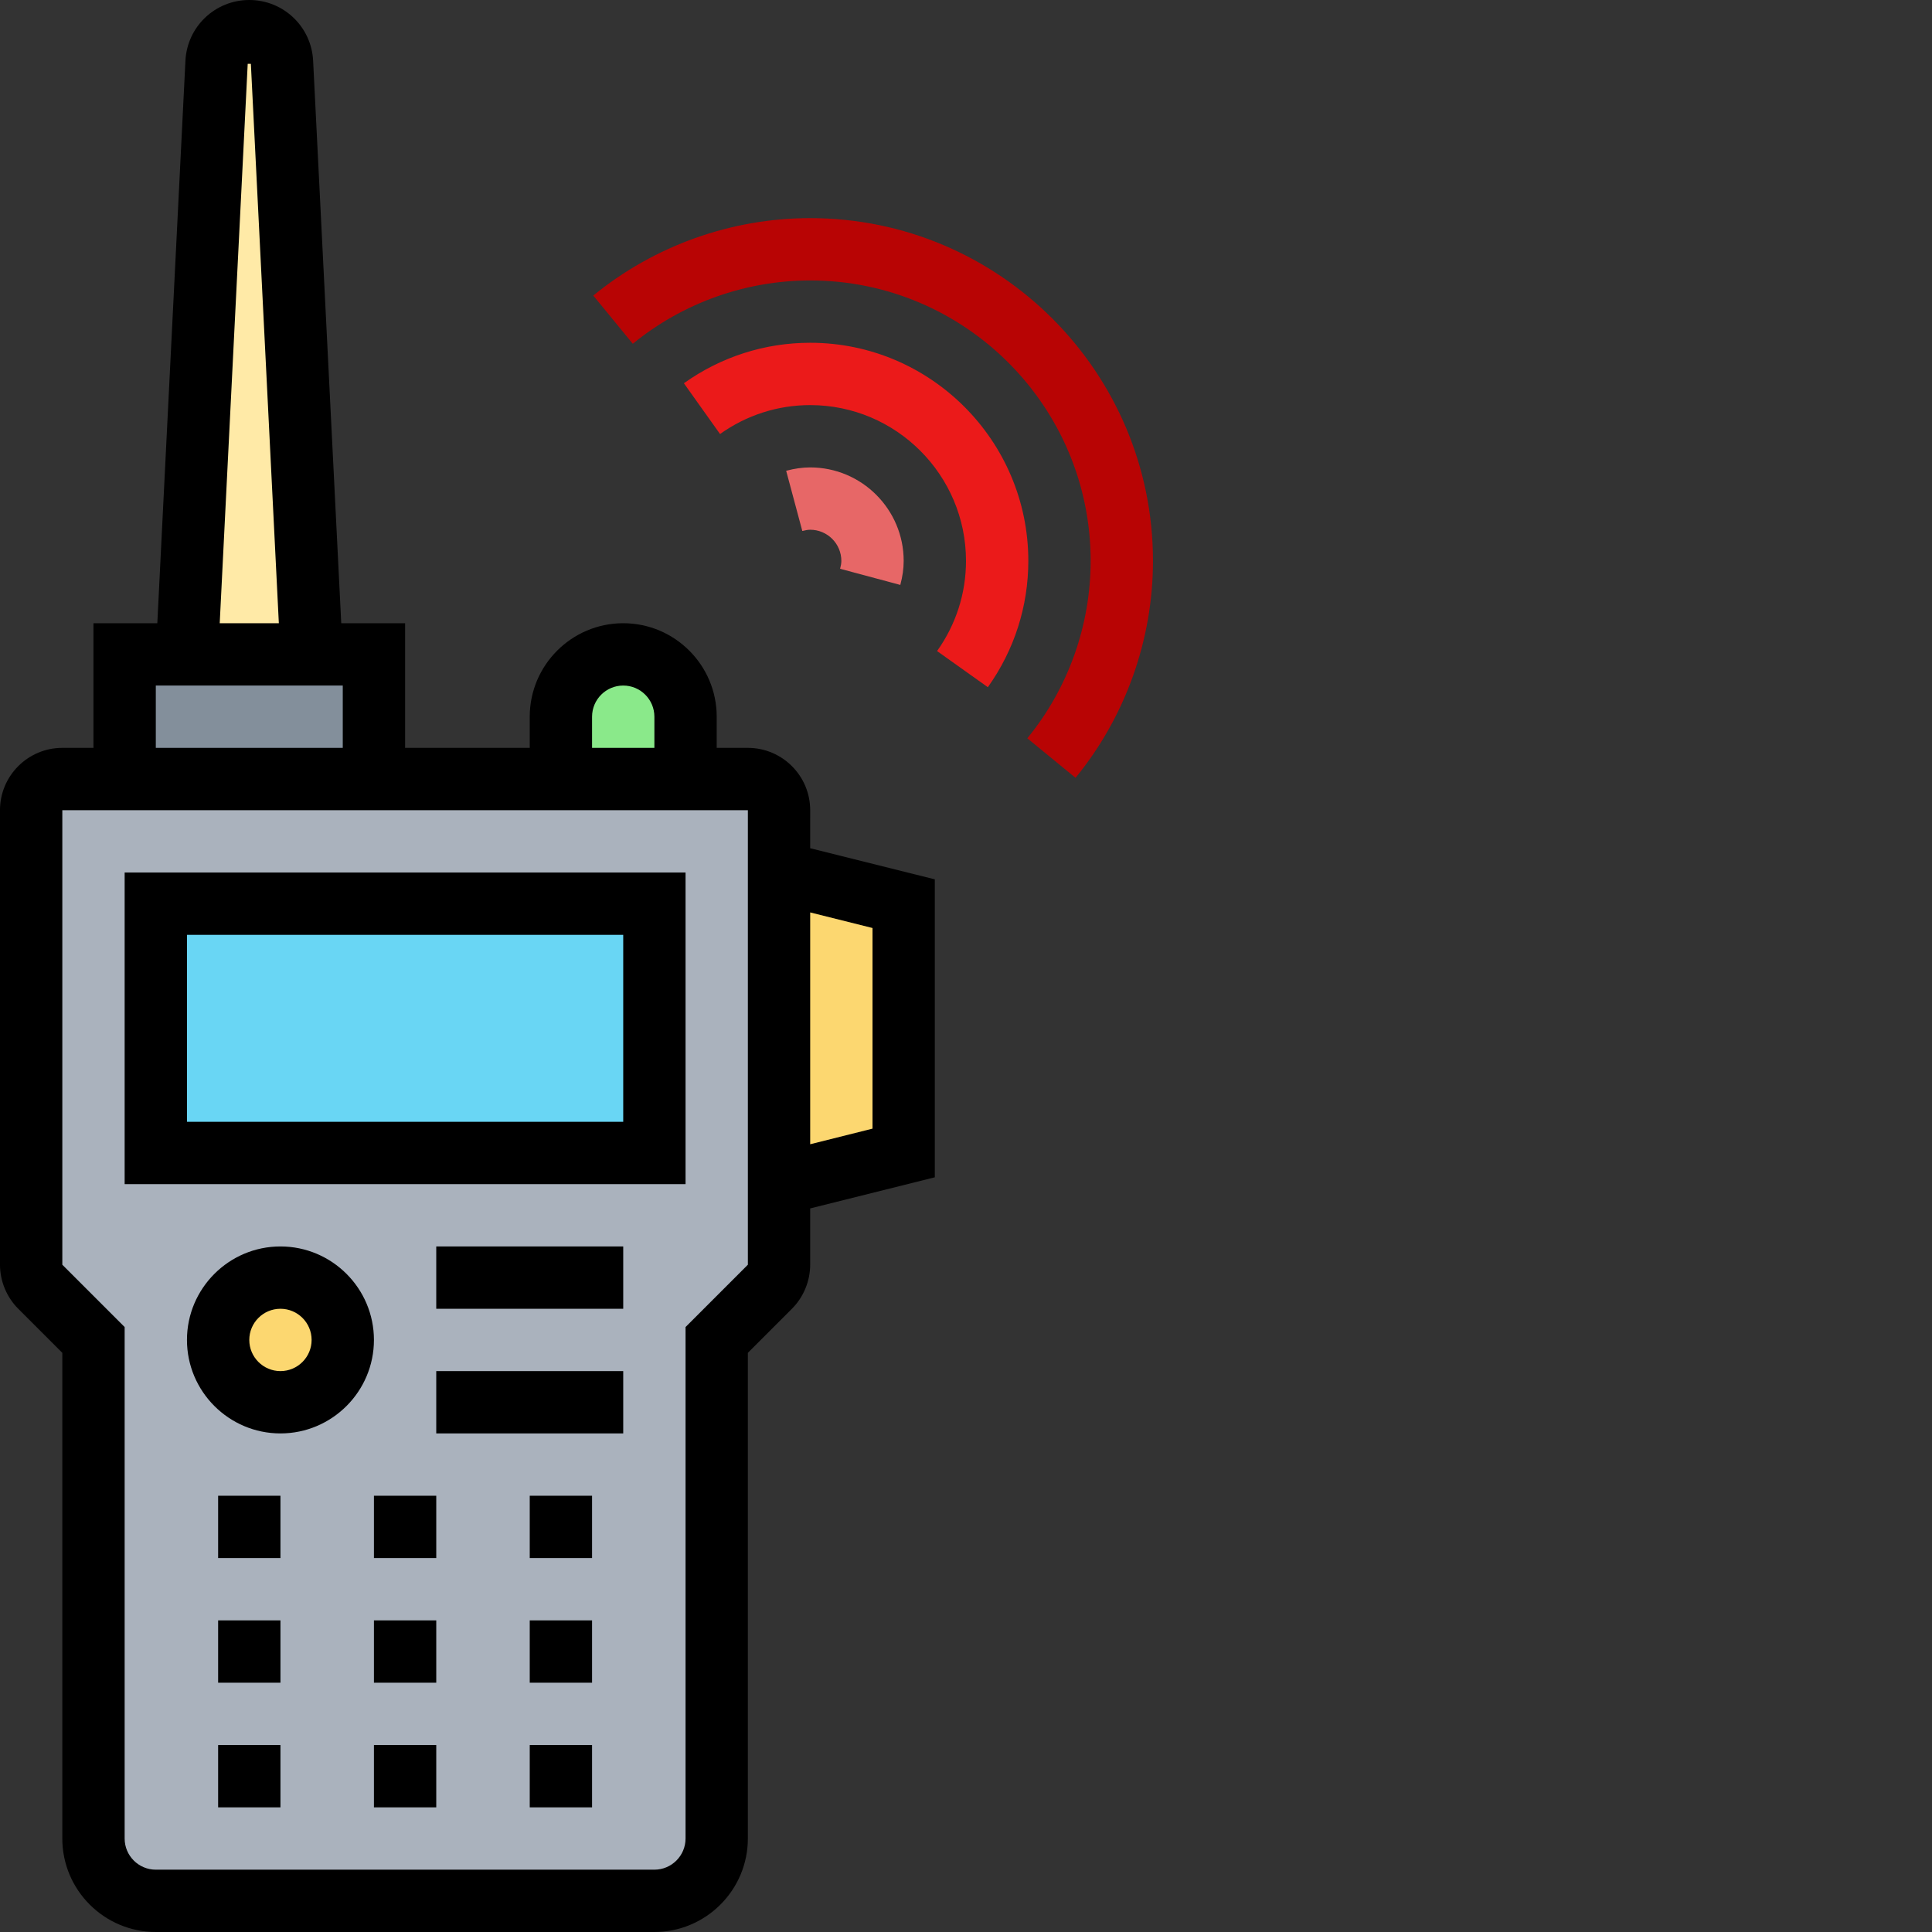 <svg xmlns="http://www.w3.org/2000/svg" height="496" width="496" style=""><rect width="100%" height="100%" fill="#333333" stroke="none"/><rect id="backgroundrect" width="100%" height="100%" x="0" y="0" fill="none" stroke="none"/><g class="currentLayer" style=""><title>Layer 1</title><path d="m168 488h-128c-8.801 0-16-7.199-16-16v-128l-13.68-13.68c-1.441-1.441-2.32-3.52-2.32-5.602v-116.719c0-4.398 3.602-8 8-8h176c4.398 0 8 3.602 8 8v116.719c0 2.082-.879 4.16-2.32 5.602l-13.68 13.68v128c0 8.801-7.199 16-16 16zm0 0" fill="#aab2bd" id="svg_1"/><path d="m72.398 16 7.602 152h-32l7.602-152c.238-4.48 3.918-8 8.398-8s8.16 3.52 8.398 8zm0 0" fill="#ffeaa7" id="svg_2"/><path d="m96 168v32h-64v-32zm0 0" fill="#838f9b" id="svg_3"/><path d="m176 184v16h-32v-16c0-8.801 7.199-16 16-16 4.398 0 8.398 1.762 11.281 4.719 2.957 2.883 4.719 6.883 4.719 11.281zm0 0" fill="#8ae98a" id="svg_4" class="" fill-opacity="1"/><path d="m232 232v64l-32 8v-80zm0 0" fill="#fcd770" id="svg_5"/><path d="m88 344c0 8.836-7.164 16-16 16s-16-7.164-16-16 7.164-16 16-16 16 7.164 16 16zm0 0" fill="#fcd770" id="svg_6"/><path d="m40 232h128v64h-128zm0 0" fill="#69d6f4" id="svg_7"/><path d="m176 224h-144v80h144zm-16 64h-112v-48h112zm0 0" id="svg_8"/><path d="m208 208c0-8.824-7.176-16-16-16h-8v-8c0-13.23-10.77-24-24-24s-24 10.77-24 24v8h-32v-32h-16.391l-7.219-144.398c-.43-8.754-7.621-15.602-16.391-15.602s-15.961 6.848-16.391 15.594l-7.219 144.406h-16.391v32h-8c-8.824 0-16 7.176-16 16v116.688c0 4.207 1.711 8.336 4.688 11.312l11.312 11.312v124.688c0 13.23 10.77 24 24 24h128c13.23 0 24-10.77 24-24v-124.688l11.312-11.312c2.977-2.977 4.688-7.105 4.688-11.312v-14.449l32-7.992v-76.492l-32-7.992zm-56-24c0-4.414 3.586-8 8-8s8 3.586 8 8v8h-16zm-88.406-167.609h.812l7.18 143.609h-15.18zm-23.594 159.609h48v16h-48zm152 148.688-16 16v131.312c0 4.414-3.586 8-8 8h-128c-4.414 0-8-3.586-8-8v-131.312l-16-16v-116.688h176zm32-86.441v51.508l-16 4.008v-59.516zm0 0" id="svg_9"/><path d="m72 320c-13.23 0-24 10.77-24 24s10.77 24 24 24 24-10.77 24-24-10.77-24-24-24zm0 32c-4.414 0-8-3.586-8-8s3.586-8 8-8 8 3.586 8 8-3.586 8-8 8zm0 0" id="svg_10"/><path d="m112 320h48v16h-48zm0 0" id="svg_11"/><path d="m112 352h48v16h-48zm0 0" id="svg_12"/><path d="m96 384h16v16h-16zm0 0" id="svg_13"/><path d="m136 384h16v16h-16zm0 0" id="svg_14"/><path d="m56 384h16v16h-16zm0 0" id="svg_15"/><path d="m96 416h16v16h-16zm0 0" id="svg_16"/><path d="m136 416h16v16h-16zm0 0" id="svg_17"/><path d="m56 416h16v16h-16zm0 0" id="svg_18"/><path d="m96 448h16v16h-16zm0 0" id="svg_19"/><path d="m136 448h16v16h-16zm0 0" id="svg_20"/><path d="m56 448h16v16h-16zm0 0" id="svg_21"/><path d="m231.137 150.168c.582-2.184.863-4.199.863-6.168 0-13.23-10.77-24-24-24-1.969 0-3.984.281-6.168.863l4.145 15.457c.809-.215 1.473-.32 2.023-.32 4.414 0 8 3.586 8 8 0 .551-.105 1.215-.32 2.023zm0 0" id="svg_22" class="" fill="#e76767" fill-opacity="1"/><path d="m208 88c-11.664 0-22.871 3.594-32.426 10.391l9.281 13.035c6.824-4.859 14.824-7.426 23.145-7.426 22.055 0 40 17.945 40 40 0 8.32-2.566 16.32-7.426 23.145l13.035 9.281c6.797-9.555 10.391-20.762 10.391-32.426 0-30.871-25.129-56-56-56zm0 0" id="svg_23" class="" fill="#eb1a1a" fill-opacity="1"/><path d="m208 56c-20.246 0-40.023 7.062-55.688 19.879l10.145 12.379c12.801-10.48 28.984-16.258 45.543-16.258 39.703 0 72 32.297 72 72 0 16.559-5.777 32.742-16.258 45.543l12.379 10.145c12.816-15.664 19.879-35.441 19.879-55.688 0-48.52-39.48-88-88-88zm0 0" id="svg_24" class="" fill="#b80404" fill-opacity="1"/><rect fill="#eb1a1a" stroke-dashoffset="" fill-rule="nonzero" id="svg_25" x="246" y="75" width="0" height="2" style="color: rgb(0, 0, 0);"/></g></svg>